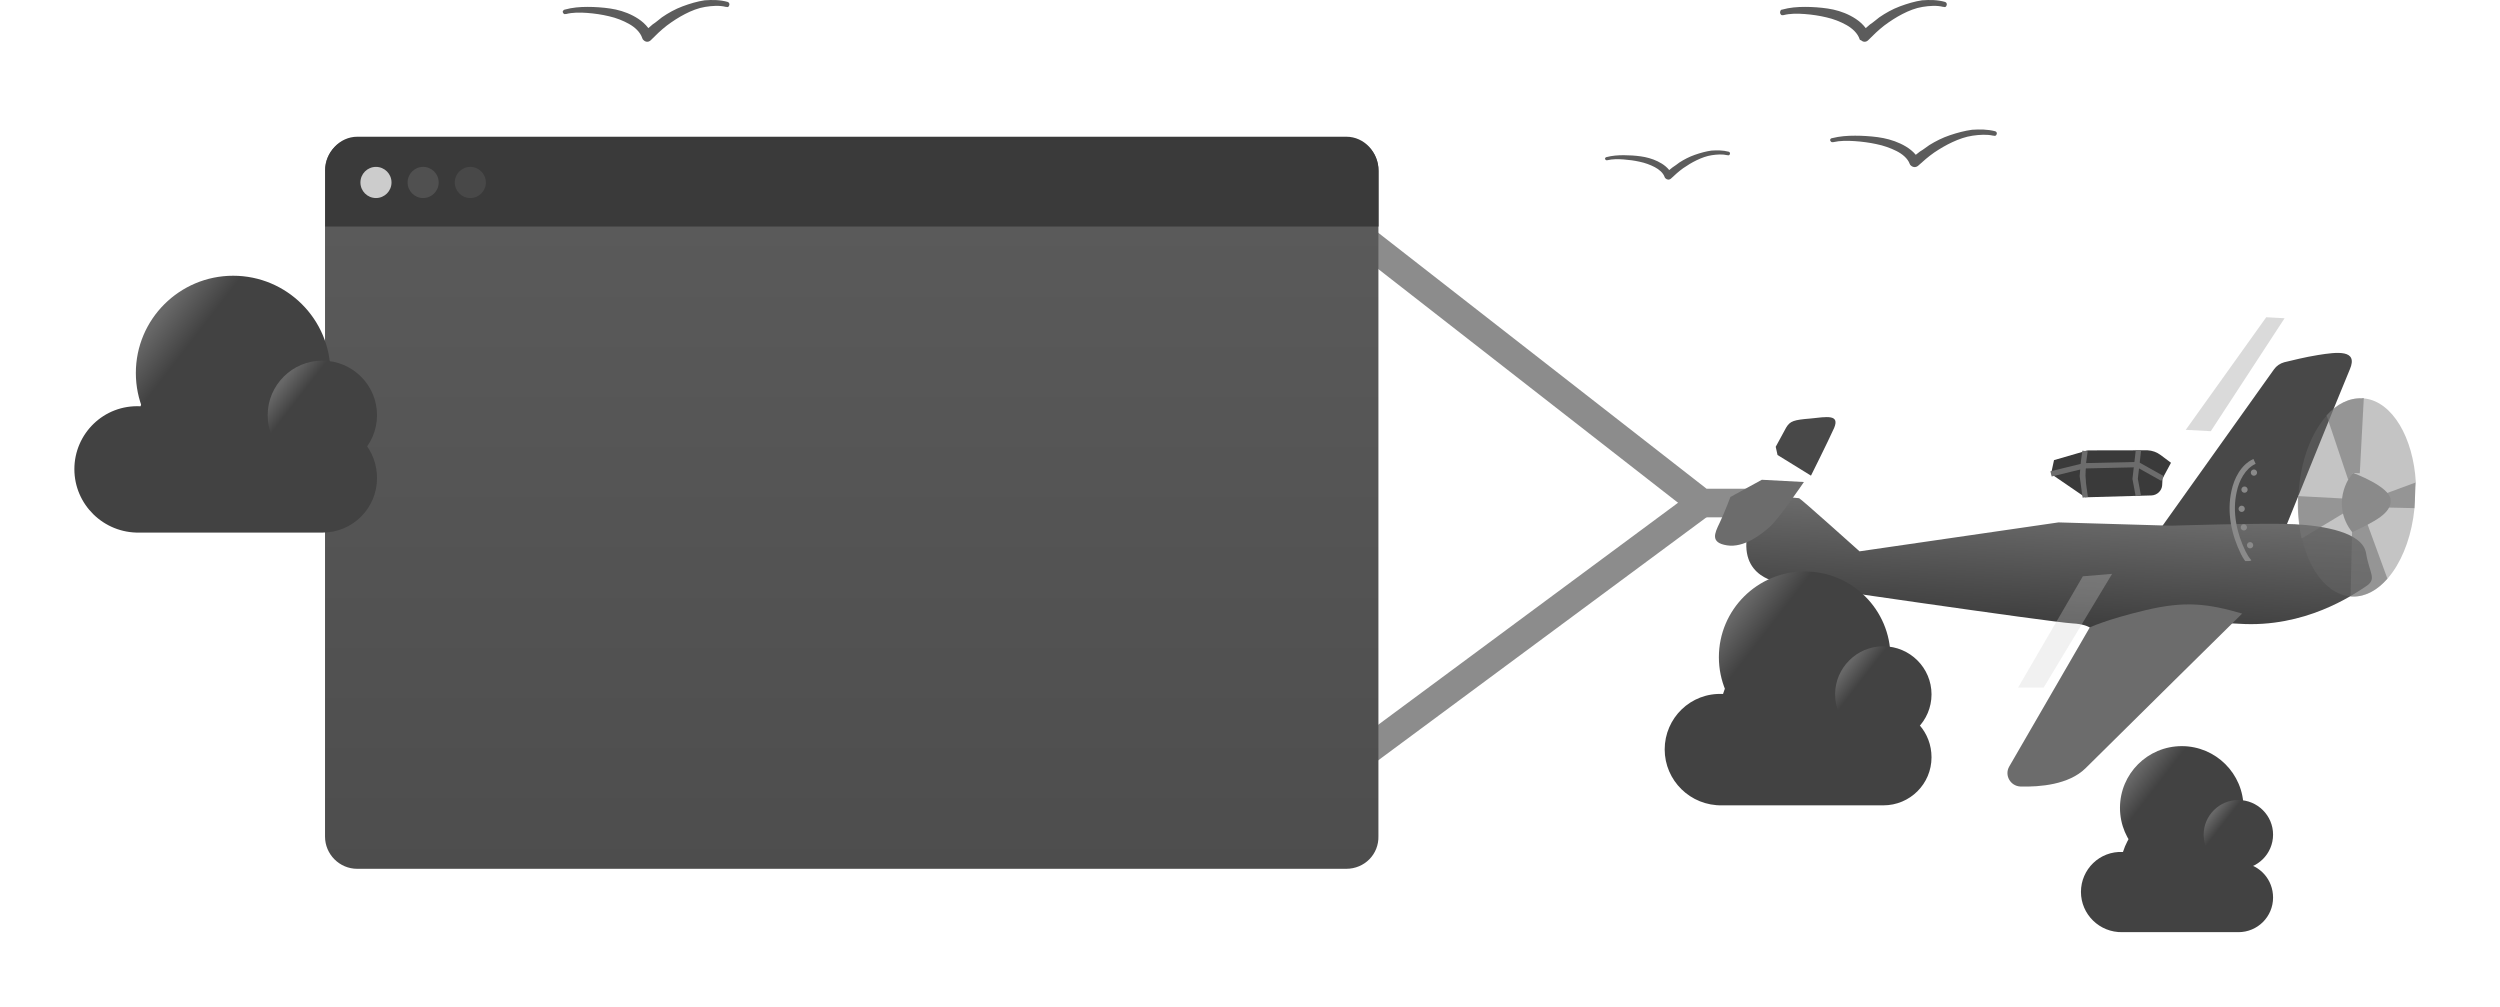 <svg width="437" height="176" viewBox="0 0 437 176" fill="none" xmlns="http://www.w3.org/2000/svg">
<path d="M311.498 1.684C312.872 1.301 314.161 1.205 315.535 1.205C316.823 1.205 318.198 1.301 319.486 1.492C320.775 1.684 322.149 2.068 323.437 2.74C324.726 3.411 326.014 4.371 326.787 6.002L325.327 5.618L326.873 4.275C327.474 3.891 327.99 3.411 328.505 3.027C329.622 2.26 330.824 1.588 332.113 1.109C333.401 0.629 334.69 0.245 335.978 0.053C337.352 -0.043 338.641 -0.043 340.015 0.341C340.273 0.437 340.359 0.725 340.273 0.917C340.187 1.205 340.015 1.301 339.758 1.205H339.672C338.555 0.917 337.267 1.013 336.064 1.205C334.861 1.396 333.659 1.876 332.542 2.452C331.426 3.027 330.395 3.699 329.364 4.467C328.849 4.85 328.333 5.33 327.904 5.714L326.53 7.057C326.1 7.441 325.585 7.345 325.241 6.961L325.155 7.057L325.069 6.865C324.726 5.81 323.781 4.946 322.75 4.371C321.719 3.795 320.517 3.315 319.228 3.027C318.026 2.74 316.738 2.548 315.449 2.452C314.161 2.356 312.872 2.356 311.756 2.644H311.67C311.412 2.74 311.24 2.548 311.154 2.26C311.154 1.972 311.24 1.684 311.498 1.684Z" fill="#5C5C5C"/>
<path d="M280.803 27.464C281.834 27.195 282.8 27.128 283.831 27.128C284.797 27.128 285.828 27.195 286.794 27.329C287.761 27.464 288.791 27.732 289.758 28.202C290.724 28.672 291.69 29.344 292.27 30.486L291.175 30.217L292.335 29.277C292.786 29.008 293.172 28.672 293.559 28.404C294.396 27.867 295.298 27.396 296.264 27.061C297.231 26.725 298.197 26.456 299.163 26.322C300.194 26.255 301.16 26.255 302.191 26.523C302.384 26.591 302.449 26.792 302.384 26.926C302.32 27.128 302.191 27.195 301.998 27.128H301.933C301.096 26.926 300.13 26.994 299.228 27.128C298.326 27.262 297.424 27.598 296.586 28.001C295.749 28.404 294.976 28.874 294.203 29.411C293.816 29.68 293.43 30.016 293.108 30.284L292.077 31.225C291.755 31.493 291.368 31.426 291.111 31.157L291.046 31.09L290.982 30.956C290.724 30.217 290.015 29.613 289.242 29.21C288.469 28.807 287.567 28.471 286.601 28.27C285.699 28.068 284.733 27.934 283.766 27.867C282.8 27.799 281.834 27.799 280.996 28.001H280.932C280.739 28.068 280.61 27.934 280.545 27.732C280.545 27.665 280.674 27.464 280.803 27.464Z" fill="#5C5C5C"/>
<path d="M98.698 1.684C100.072 1.301 101.361 1.205 102.735 1.205C104.024 1.205 105.398 1.301 106.686 1.492C107.975 1.684 109.349 2.068 110.638 2.74C111.926 3.411 113.214 4.371 113.987 6.002L112.527 5.618L114.073 4.275C114.675 3.891 115.19 3.411 115.705 3.027C116.822 2.26 118.025 1.588 119.313 1.109C120.601 0.629 121.89 0.245 123.178 0.053C124.553 -0.043 125.841 -0.043 127.215 0.341C127.473 0.437 127.559 0.725 127.473 0.917C127.387 1.205 127.215 1.301 126.958 1.205H126.872C125.755 0.917 124.467 1.013 123.264 1.205C122.062 1.396 120.859 1.876 119.742 2.452C118.626 3.027 117.595 3.699 116.564 4.467C116.049 4.85 115.534 5.33 115.104 5.714L113.73 7.057C113.3 7.441 112.785 7.345 112.441 6.961L112.355 6.865L112.27 6.673C111.926 5.618 110.981 4.754 109.95 4.179C108.92 3.603 107.717 3.123 106.429 2.836C105.226 2.548 103.938 2.356 102.649 2.26C101.361 2.164 100.072 2.164 98.956 2.452H98.87C98.612 2.548 98.44 2.356 98.355 2.068C98.355 1.972 98.526 1.684 98.698 1.684Z" fill="#5C5C5C"/>
<path d="M320.243 24.15C321.618 23.804 322.906 23.718 324.281 23.718C325.569 23.718 326.943 23.804 328.232 23.977C329.52 24.15 330.895 24.495 332.183 25.099C333.471 25.704 334.76 26.567 335.533 28.035L334.073 27.69L335.619 26.481C336.22 26.136 336.735 25.704 337.251 25.358C338.367 24.668 339.57 24.063 340.858 23.632C342.147 23.2 343.435 22.855 344.724 22.682C346.098 22.595 347.386 22.595 348.761 22.941C349.019 23.027 349.104 23.286 349.018 23.459C348.933 23.718 348.761 23.804 348.503 23.718H348.417C347.301 23.459 346.012 23.545 344.81 23.718C343.607 23.891 342.405 24.322 341.288 24.84C340.171 25.358 339.141 25.963 338.11 26.654C337.594 26.999 337.079 27.431 336.65 27.776L335.275 28.985C334.846 29.331 334.33 29.244 333.987 28.899L333.901 28.812L333.815 28.64C333.471 27.69 332.527 26.913 331.496 26.395C330.465 25.877 329.263 25.445 327.974 25.186C326.772 24.927 325.483 24.754 324.195 24.668C322.906 24.581 321.618 24.581 320.501 24.84H320.415C320.158 24.927 319.986 24.754 319.9 24.495C319.9 24.409 319.986 24.15 320.243 24.15Z" fill="#5C5C5C"/>
<path d="M239.176 42.499L297.453 87.934H310.384" stroke="#8C8C8C" stroke-width="5" stroke-miterlimit="10"/>
<path d="M238.243 131.772L297.453 87.934" stroke="#8C8C8C" stroke-width="5" stroke-miterlimit="10"/>
<g filter="url(#filter0_d_3869_2076)">
<path d="M315.711 79.531L315.395 78.1C315.395 78.1 316.611 75.885 317.221 74.739C317.91 73.597 318.548 73.395 321.463 73.158C324.382 72.843 326.601 72.411 325.612 74.794C324.544 77.174 321.559 83.144 321.559 83.144L315.711 79.531Z" fill="#484848"/>
</g>
<g filter="url(#filter1_d_3869_2076)">
<path d="M377.15 82.104L397.494 53.563C397.919 52.957 398.569 52.52 399.286 52.322C400.636 52.002 402.942 51.417 405.157 51.064C408.48 50.534 412.272 50.029 410.751 53.563C409.225 57.175 399.468 81.331 399.468 81.331L377.15 82.104Z" fill="#484848"/>
</g>
<g filter="url(#filter2_d_3869_2076)">
<path d="M314.482 76.086C314.717 76.099 325.048 85.373 325.048 85.373L359.831 80.315L379.489 80.893C379.489 80.893 396.068 80.364 401.153 80.635C406.237 80.907 413 82.054 413.591 85.7C414.181 89.347 415.626 90.21 413.434 91.586C411.322 92.966 402.932 98.805 391.364 98.03C379.795 97.256 366.097 99.668 366.097 99.668C366.097 99.668 366.02 98.17 362.265 97.97C358.511 97.769 312.122 90.97 312.122 90.97C312.122 90.97 304.448 90.718 305.321 83.141C306.273 75.569 308.846 75.864 310.493 75.873C312.222 75.808 314.482 76.086 314.482 76.086Z" fill="url(#paint0_linear_3869_2076)"/>
</g>
<g filter="url(#filter3_d_3869_2076)">
<path d="M312.97 83.864L320.323 84.257C320.323 84.257 315.984 90.626 314.418 92.036C312.853 93.445 309.825 95.799 306.87 95.326C303.914 94.854 304.706 93.246 305.588 91.407C306.47 89.568 307.476 86.871 307.476 86.871L312.97 83.864Z" fill="#6C6C6C"/>
</g>
<g filter="url(#filter4_d_3869_2076)">
<path d="M391.929 96.253C385.981 94.521 382.008 93.994 375.017 95.664C368.025 97.334 365.287 98.681 365.287 98.681L351.207 122.999C350.341 124.524 351.419 126.389 353.14 126.481C356.585 126.587 361.629 126.149 364.525 123.317C369.164 118.692 391.929 96.253 391.929 96.253Z" fill="#6C6C6C"/>
</g>
<path opacity="0.4" d="M422.124 87.492C422.099 87.962 422.074 88.432 422.053 88.824C421.187 97.737 416.431 104.556 411.034 104.268C407.045 104.055 403.734 99.948 402.396 94.14C401.891 91.834 401.629 89.384 401.771 86.719C401.775 86.641 401.783 86.484 401.787 86.406C402.096 80.607 404.009 75.601 406.757 72.604C408.508 70.654 410.687 69.513 412.955 69.635C413.112 69.643 413.19 69.647 413.346 69.655C418.179 70.228 421.847 76.475 422.291 84.357C422.158 85.372 422.182 86.395 422.124 87.492Z" fill="#6C6C6C"/>
<path fill-rule="evenodd" clip-rule="evenodd" d="M390.064 85.784C390.498 83.705 391.691 81.231 393.9 80.226L394.285 81.077C392.476 81.9 391.385 84.016 390.976 85.979L390.975 85.986C390.183 89.502 390.965 93.206 392.56 96.449C392.832 96.99 393.172 97.52 393.506 97.893L393.506 97.989C393.173 98.115 392.755 98.074 392.455 98.074C392.184 97.703 391.933 97.281 391.726 96.868L391.724 96.864C390.065 93.491 389.214 89.566 390.064 85.784Z" fill="#8A8A8A"/>
<path d="M359.041 80.43L358.521 82.838L364.5 86.93L376.048 86.603C377.069 86.579 377.897 85.759 377.947 84.818L378.01 83.643L379.49 80.893L377.679 79.539C377 79.031 376.23 78.754 375.37 78.708L365.407 78.726C365.016 78.705 364.621 78.763 364.299 78.903L359.041 80.43Z" fill="#3A3A3A"/>
<path fill-rule="evenodd" clip-rule="evenodd" d="M373.784 80.741L378.237 83.235L377.781 84.051L373.55 81.681L364.383 81.885L358.631 83.292L358.409 82.384L364.26 80.953L373.784 80.741Z" fill="#6C6C6C"/>
<path fill-rule="evenodd" clip-rule="evenodd" d="M374.265 78.757L373.693 83.686L374.23 86.553L373.313 86.725L372.75 83.719L373.338 78.65L374.265 78.757Z" fill="#6C6C6C"/>
<path d="M364.499 86.93L363.991 83.209L364.203 80.706L364.459 78.833" fill="white"/>
<path fill-rule="evenodd" clip-rule="evenodd" d="M364.668 80.757L364.923 78.897L363.998 78.769L363.74 80.654L363.523 83.221L364.038 86.993L364.963 86.866L364.461 83.197L364.668 80.757Z" fill="#6C6C6C"/>
<path opacity="0.6" d="M413.194 69.569L412.493 82.734L411.32 82.671L410.471 83.883L406.679 72.6C408.43 70.65 410.608 69.509 412.877 69.63C412.959 69.556 413.115 69.565 413.194 69.569Z" fill="#777777"/>
<path opacity="0.6" d="M422.124 87.492C422.099 87.962 422.074 88.432 422.053 88.824L417.039 88.713L417.101 87.538L415.891 86.688L422.212 84.353C422.158 85.372 422.182 86.395 422.124 87.492Z" fill="#777777"/>
<path opacity="0.6" d="M410.583 89.155L402.317 94.136C401.812 91.83 401.55 89.38 401.692 86.715L409.514 87.133L409.451 88.308L410.583 89.155Z" fill="#777777"/>
<path opacity="0.3" d="M364.079 100.739C366.442 100.551 369.201 100.305 369.201 100.305L357.241 120.178L352.77 120.175" fill="#D1D1D1"/>
<path opacity="0.4" d="M382.07 75.137L386.451 75.371L399.346 55.627L396.139 55.455" fill="#A3A3A3"/>
<path d="M391.818 89.489C392.12 89.505 392.378 89.272 392.394 88.97C392.411 88.667 392.179 88.408 391.876 88.392C391.574 88.376 391.316 88.608 391.299 88.911C391.283 89.214 391.515 89.473 391.818 89.489Z" fill="#8A8A8A"/>
<path d="M392.195 92.731C392.497 92.747 392.755 92.514 392.771 92.212C392.788 91.909 392.556 91.65 392.253 91.634C391.951 91.618 391.693 91.85 391.676 92.153C391.66 92.456 391.892 92.715 392.195 92.731Z" fill="#8A8A8A"/>
<path d="M393.284 95.854C393.586 95.87 393.844 95.638 393.86 95.335C393.876 95.032 393.644 94.773 393.342 94.757C393.04 94.741 392.781 94.973 392.765 95.276C392.749 95.579 392.981 95.838 393.284 95.854Z" fill="#8A8A8A"/>
<path d="M392.31 86.136C392.612 86.152 392.871 85.919 392.887 85.616C392.903 85.313 392.671 85.055 392.368 85.038C392.066 85.022 391.808 85.255 391.792 85.558C391.776 85.861 392.008 86.12 392.31 86.136Z" fill="#8A8A8A"/>
<path d="M393.958 83.159C394.261 83.175 394.519 82.942 394.535 82.639C394.551 82.337 394.319 82.078 394.017 82.062C393.714 82.046 393.456 82.278 393.44 82.581C393.424 82.884 393.656 83.143 393.958 83.159Z" fill="#8A8A8A"/>
<path opacity="0.6" d="M410.878 104.259L411.188 91.073L412.361 91.136L413.21 89.924L417.319 101.145C415.564 103.173 413.464 104.319 411.27 104.28C411.113 104.272 411.035 104.267 410.878 104.259Z" fill="#777777"/>
<path d="M411.321 82.671C410.497 83.413 407.419 88.2 411.162 93.036C415.185 91.129 418.006 89.708 417.893 87.423C417.861 85.064 411.321 82.671 411.321 82.671Z" fill="#8A8A8A"/>
<path d="M235.325 151.867H62.436C59.344 151.867 56.814 149.332 56.814 146.234V29.727C56.814 26.629 59.344 24.094 62.436 24.094H235.325C238.417 24.094 240.948 26.629 240.948 29.727V146.14C241.041 149.332 238.511 151.867 235.325 151.867Z" fill="url(#paint1_linear_3869_2076)"/>
<g filter="url(#filter5_d_3869_2076)">
<path d="M65.905 72.57C65.905 77.838 61.652 82.099 56.348 82.099C56.257 82.099 55.479 82.099 49.763 82.099C45.785 82.099 39.429 82.099 29.278 82.099H24.431C18.076 82.236 13 77.151 13 71.013C13 64.828 18.121 59.697 24.569 60.018C30.101 42.702 55.433 45.13 57.583 63.042C62.338 63.637 65.905 67.668 65.905 72.57Z" fill="#424242"/>
</g>
<path d="M40.755 82.191C50.129 82.191 57.766 74.586 57.766 65.195C57.766 55.803 50.129 48.199 40.755 48.199C31.382 48.199 23.746 55.803 23.746 65.195C23.746 74.586 31.336 82.191 40.755 82.191Z" fill="url(#paint2_linear_3869_2076)"/>
<path d="M56.348 82.099C61.607 82.099 65.905 77.838 65.905 72.57C65.905 67.302 61.607 63.041 56.348 63.041C51.09 63.041 46.791 67.302 46.791 72.57C46.791 77.838 51.09 82.099 56.348 82.099Z" fill="url(#paint3_linear_3869_2076)"/>
<g filter="url(#filter6_d_3869_2076)">
<path d="M337.629 121.374C337.629 126.018 333.88 129.774 329.204 129.774C329.123 129.774 328.438 129.774 323.399 129.774C319.891 129.774 314.288 129.774 305.338 129.774H301.065C295.462 129.896 290.987 125.412 290.987 120C290.987 114.548 295.502 110.024 301.186 110.307C306.064 95.04 328.398 97.181 330.292 112.973C334.485 113.498 337.629 117.052 337.629 121.374Z" fill="#424242"/>
</g>
<path d="M315.457 129.855C323.721 129.855 330.454 123.151 330.454 114.871C330.454 106.591 323.721 99.887 315.457 99.887C307.193 99.887 300.46 106.591 300.46 114.871C300.46 123.151 307.152 129.855 315.457 129.855Z" fill="url(#paint4_linear_3869_2076)"/>
<path d="M329.205 129.774C333.841 129.774 337.63 126.018 337.63 121.373C337.63 116.729 333.841 112.973 329.205 112.973C324.569 112.973 320.779 116.729 320.779 121.373C320.779 126.018 324.569 129.774 329.205 129.774Z" fill="url(#paint5_linear_3869_2076)"/>
<g filter="url(#filter7_d_3869_2076)">
<path d="M397.333 145.893C397.333 149.238 394.633 151.942 391.266 151.942C391.208 151.942 390.715 151.942 387.087 151.942C384.561 151.942 380.527 151.942 374.083 151.942H371.006C366.972 152.029 363.75 148.801 363.75 144.905C363.75 140.979 367.001 137.722 371.093 137.926C374.606 126.933 390.686 128.475 392.05 139.845C395.069 140.223 397.333 142.782 397.333 145.893Z" fill="#424242"/>
</g>
<path d="M381.369 152C387.32 152 392.167 147.173 392.167 141.211C392.167 135.25 387.32 130.423 381.369 130.423C375.419 130.423 370.572 135.25 370.572 141.211C370.572 147.173 375.39 152 381.369 152Z" fill="url(#paint6_linear_3869_2076)"/>
<path d="M391.267 151.942C394.605 151.942 397.333 149.237 397.333 145.893C397.333 142.549 394.605 139.845 391.267 139.845C387.929 139.845 385.201 142.549 385.201 145.893C385.201 149.237 387.929 151.942 391.267 151.942Z" fill="url(#paint7_linear_3869_2076)"/>
<path d="M240.977 39.594H56.844V29.89C56.844 26.595 59.374 23.9 62.466 23.9H235.355C238.447 23.9 240.977 26.595 240.977 29.89V39.594Z" fill="#3A3A3A"/>
<path d="M65.72 34.617C67.221 34.617 68.437 33.399 68.437 31.895C68.437 30.391 67.221 29.172 65.72 29.172C64.219 29.172 63.002 30.391 63.002 31.895C63.002 33.399 64.219 34.617 65.72 34.617Z" fill="#CCCCCC"/>
<path d="M73.966 34.617C75.467 34.617 76.683 33.399 76.683 31.895C76.683 30.391 75.467 29.172 73.966 29.172C72.465 29.172 71.249 30.391 71.249 31.895C71.249 33.399 72.465 34.617 73.966 34.617Z" fill="#505050"/>
<path d="M82.213 34.617C83.713 34.617 84.93 33.399 84.93 31.895C84.93 30.391 83.713 29.172 82.213 29.172C80.712 29.172 79.495 30.391 79.495 31.895C79.495 33.399 80.712 34.617 82.213 34.617Z" fill="#484848"/>
<defs>
<filter id="filter0_d_3869_2076" x="300.396" y="62.909" width="30.455" height="30.235" filterUnits="userSpaceOnUse" color-interpolation-filters="sRGB">
<feFlood flood-opacity="0" result="BackgroundImageFix"/>
<feColorMatrix in="SourceAlpha" type="matrix" values="0 0 0 0 0 0 0 0 0 0 0 0 0 0 0 0 0 0 127 0" result="hardAlpha"/>
<feOffset dx="-5"/>
<feGaussianBlur stdDeviation="5"/>
<feColorMatrix type="matrix" values="0 0 0 0 0.398 0 0 0 0 0.477 0 0 0 0 0.575 0 0 0 0.2 0"/>
<feBlend mode="normal" in2="BackgroundImageFix" result="effect1_dropShadow_3869_2076"/>
<feBlend mode="normal" in="SourceGraphic" in2="effect1_dropShadow_3869_2076" result="shape"/>
</filter>
<filter id="filter1_d_3869_2076" x="355.15" y="39.689" width="77.947" height="75.415" filterUnits="userSpaceOnUse" color-interpolation-filters="sRGB">
<feFlood flood-opacity="0" result="BackgroundImageFix"/>
<feColorMatrix in="SourceAlpha" type="matrix" values="0 0 0 0 0 0 0 0 0 0 0 0 0 0 0 0 0 0 127 0" result="hardAlpha"/>
<feOffset dy="11"/>
<feGaussianBlur stdDeviation="11"/>
<feColorMatrix type="matrix" values="0 0 0 0 0 0 0 0 0 0 0 0 0 0 0 0 0 0 0.27 0"/>
<feBlend mode="normal" in2="BackgroundImageFix" result="effect1_dropShadow_3869_2076"/>
<feBlend mode="normal" in="SourceGraphic" in2="effect1_dropShadow_3869_2076" result="shape"/>
</filter>
<filter id="filter2_d_3869_2076" x="283.252" y="64.863" width="153.354" height="67.804" filterUnits="userSpaceOnUse" color-interpolation-filters="sRGB">
<feFlood flood-opacity="0" result="BackgroundImageFix"/>
<feColorMatrix in="SourceAlpha" type="matrix" values="0 0 0 0 0 0 0 0 0 0 0 0 0 0 0 0 0 0 127 0" result="hardAlpha"/>
<feOffset dy="11"/>
<feGaussianBlur stdDeviation="11"/>
<feColorMatrix type="matrix" values="0 0 0 0 0 0 0 0 0 0 0 0 0 0 0 0 0 0 0.27 0"/>
<feBlend mode="normal" in2="BackgroundImageFix" result="effect1_dropShadow_3869_2076"/>
<feBlend mode="normal" in="SourceGraphic" in2="effect1_dropShadow_3869_2076" result="shape"/>
</filter>
<filter id="filter3_d_3869_2076" x="289.784" y="73.864" width="35.539" height="31.524" filterUnits="userSpaceOnUse" color-interpolation-filters="sRGB">
<feFlood flood-opacity="0" result="BackgroundImageFix"/>
<feColorMatrix in="SourceAlpha" type="matrix" values="0 0 0 0 0 0 0 0 0 0 0 0 0 0 0 0 0 0 127 0" result="hardAlpha"/>
<feOffset dx="-5"/>
<feGaussianBlur stdDeviation="5"/>
<feColorMatrix type="matrix" values="0 0 0 0 0.398 0 0 0 0 0.477 0 0 0 0 0.575 0 0 0 0.2 0"/>
<feBlend mode="normal" in2="BackgroundImageFix" result="effect1_dropShadow_3869_2076"/>
<feBlend mode="normal" in="SourceGraphic" in2="effect1_dropShadow_3869_2076" result="shape"/>
</filter>
<filter id="filter4_d_3869_2076" x="328.901" y="83.649" width="85.027" height="75.846" filterUnits="userSpaceOnUse" color-interpolation-filters="sRGB">
<feFlood flood-opacity="0" result="BackgroundImageFix"/>
<feColorMatrix in="SourceAlpha" type="matrix" values="0 0 0 0 0 0 0 0 0 0 0 0 0 0 0 0 0 0 127 0" result="hardAlpha"/>
<feOffset dy="11"/>
<feGaussianBlur stdDeviation="11"/>
<feColorMatrix type="matrix" values="0 0 0 0 0 0 0 0 0 0 0 0 0 0 0 0 0 0 0.27 0"/>
<feBlend mode="normal" in2="BackgroundImageFix" result="effect1_dropShadow_3869_2076"/>
<feBlend mode="normal" in="SourceGraphic" in2="effect1_dropShadow_3869_2076" result="shape"/>
</filter>
<filter id="filter5_d_3869_2076" x="0" y="46.24" width="78.905" height="59.861" filterUnits="userSpaceOnUse" color-interpolation-filters="sRGB">
<feFlood flood-opacity="0" result="BackgroundImageFix"/>
<feColorMatrix in="SourceAlpha" type="matrix" values="0 0 0 0 0 0 0 0 0 0 0 0 0 0 0 0 0 0 127 0" result="hardAlpha"/>
<feOffset dy="11"/>
<feGaussianBlur stdDeviation="6.5"/>
<feColorMatrix type="matrix" values="0 0 0 0 0 0 0 0 0 0 0 0 0 0 0 0 0 0 0.22 0"/>
<feBlend mode="normal" in2="BackgroundImageFix" result="effect1_dropShadow_3869_2076"/>
<feBlend mode="normal" in="SourceGraphic" in2="effect1_dropShadow_3869_2076" result="shape"/>
</filter>
<filter id="filter6_d_3869_2076" x="277.987" y="97.923" width="72.643" height="55.853" filterUnits="userSpaceOnUse" color-interpolation-filters="sRGB">
<feFlood flood-opacity="0" result="BackgroundImageFix"/>
<feColorMatrix in="SourceAlpha" type="matrix" values="0 0 0 0 0 0 0 0 0 0 0 0 0 0 0 0 0 0 127 0" result="hardAlpha"/>
<feOffset dy="11"/>
<feGaussianBlur stdDeviation="6.5"/>
<feColorMatrix type="matrix" values="0 0 0 0 0 0 0 0 0 0 0 0 0 0 0 0 0 0 0.22 0"/>
<feBlend mode="normal" in2="BackgroundImageFix" result="effect1_dropShadow_3869_2076"/>
<feBlend mode="normal" in="SourceGraphic" in2="effect1_dropShadow_3869_2076" result="shape"/>
</filter>
<filter id="filter7_d_3869_2076" x="350.75" y="128.449" width="59.583" height="47.494" filterUnits="userSpaceOnUse" color-interpolation-filters="sRGB">
<feFlood flood-opacity="0" result="BackgroundImageFix"/>
<feColorMatrix in="SourceAlpha" type="matrix" values="0 0 0 0 0 0 0 0 0 0 0 0 0 0 0 0 0 0 127 0" result="hardAlpha"/>
<feOffset dy="11"/>
<feGaussianBlur stdDeviation="6.5"/>
<feColorMatrix type="matrix" values="0 0 0 0 0 0 0 0 0 0 0 0 0 0 0 0 0 0 0.22 0"/>
<feBlend mode="normal" in2="BackgroundImageFix" result="effect1_dropShadow_3869_2076"/>
<feBlend mode="normal" in="SourceGraphic" in2="effect1_dropShadow_3869_2076" result="shape"/>
</filter>
<linearGradient id="paint0_linear_3869_2076" x1="360.375" y1="77.974" x2="359.225" y2="99.526" gradientUnits="userSpaceOnUse">
<stop stop-color="#6C6C6C"/>
<stop offset="0.996" stop-color="#3B3B3B"/>
</linearGradient>
<linearGradient id="paint1_linear_3869_2076" x1="148.822" y1="21.139" x2="148.822" y2="153.244" gradientUnits="userSpaceOnUse">
<stop stop-color="#5C5C5C"/>
<stop offset="0.996" stop-color="#4D4D4D"/>
</linearGradient>
<linearGradient id="paint2_linear_3869_2076" x1="27.891" y1="55.259" x2="33.595" y2="59.66" gradientUnits="userSpaceOnUse">
<stop stop-color="#686868"/>
<stop offset="0.994" stop-color="#424242"/>
</linearGradient>
<linearGradient id="paint3_linear_3869_2076" x1="49.121" y1="67" x2="52.32" y2="69.474" gradientUnits="userSpaceOnUse">
<stop stop-color="#686868"/>
<stop offset="0.994" stop-color="#424242"/>
</linearGradient>
<linearGradient id="paint4_linear_3869_2076" x1="304.115" y1="106.111" x2="309.144" y2="109.991" gradientUnits="userSpaceOnUse">
<stop stop-color="#686868"/>
<stop offset="0.994" stop-color="#424242"/>
</linearGradient>
<linearGradient id="paint5_linear_3869_2076" x1="322.833" y1="116.462" x2="325.654" y2="118.643" gradientUnits="userSpaceOnUse">
<stop stop-color="#686868"/>
<stop offset="0.994" stop-color="#424242"/>
</linearGradient>
<linearGradient id="paint6_linear_3869_2076" x1="373.203" y1="134.905" x2="376.824" y2="137.698" gradientUnits="userSpaceOnUse">
<stop stop-color="#686868"/>
<stop offset="0.994" stop-color="#424242"/>
</linearGradient>
<linearGradient id="paint7_linear_3869_2076" x1="386.679" y1="142.357" x2="388.71" y2="143.928" gradientUnits="userSpaceOnUse">
<stop stop-color="#686868"/>
<stop offset="0.994" stop-color="#424242"/>
</linearGradient>
</defs>
</svg>
